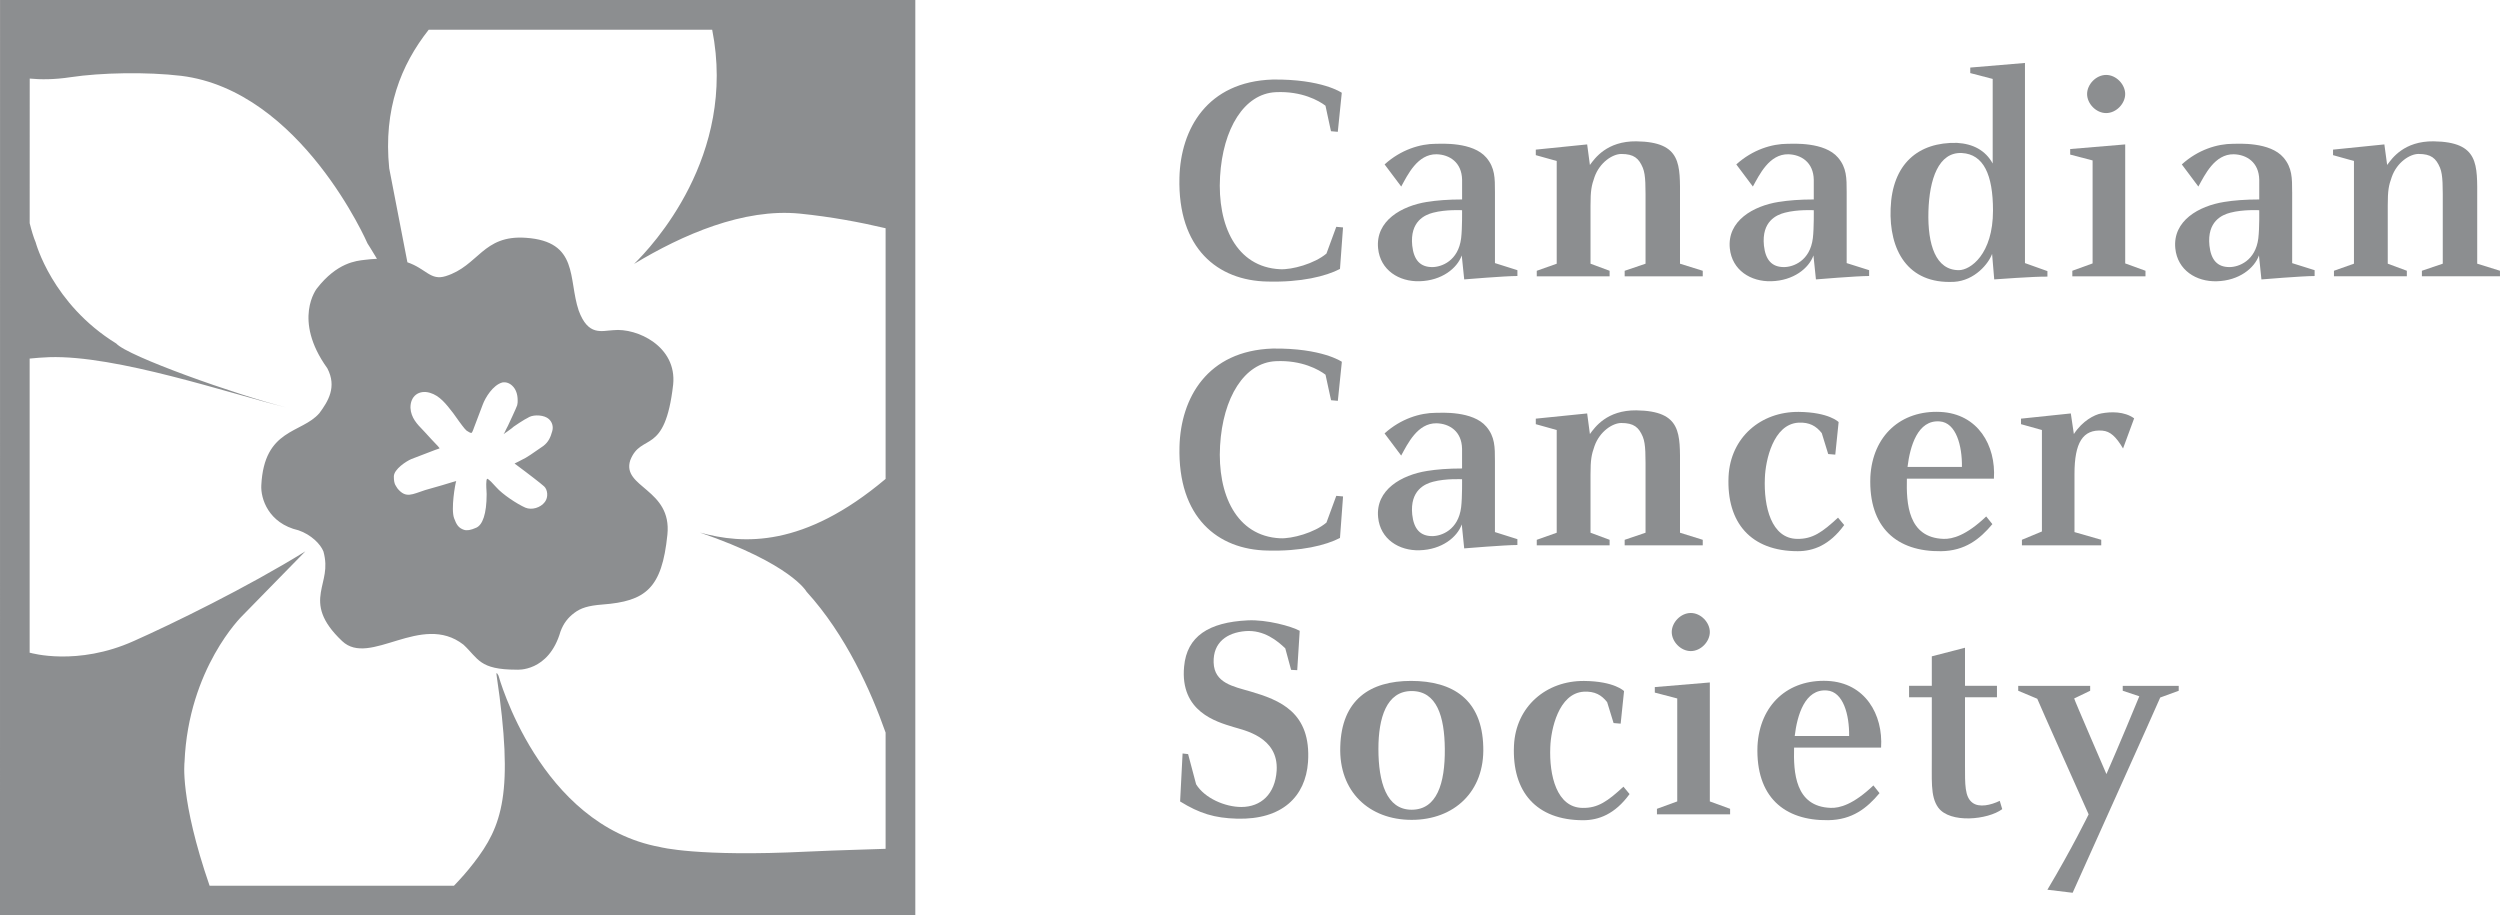 <?xml version="1.0" encoding="UTF-8"?>
<svg id="Layer_1" data-name="Layer 1" xmlns="http://www.w3.org/2000/svg" xmlns:xlink="http://www.w3.org/1999/xlink" viewBox="0 0 1122.29 410.9">
  <defs>
    <style>
      .cls-1 {
        fill: none;
      }

      .cls-2 {
        clip-path: url(#clippath-1);
      }

      .cls-3 {
        clip-path: url(#clippath-2);
      }

      .cls-4 {
        fill: #8c8e90;
      }

      .cls-5 {
        clip-path: url(#clippath);
      }
    </style>
    <clipPath id="clippath">
      <rect class="cls-1" width="1122.29" height="410.9"/>
    </clipPath>
    <clipPath id="clippath-1">
      <rect class="cls-1" width="1122.29" height="410.9"/>
    </clipPath>
    <clipPath id="clippath-2">
      <rect class="cls-1" width="1122.29" height="410.9"/>
    </clipPath>
  </defs>
  <g class="cls-5">
    <path class="cls-4" d="M568.97,126.39c15.05.41,26.22-2.35,32.57-5.66l1.37-18.63-3.03-.28-4.41,12.01c-5.39,4.55-15.46,7.32-20.85,7.03-19.61-.96-28.16-19.72-26.92-41.53,1.25-21.67,10.89-37.27,24.97-37.95,11.74-.57,19.47,3.86,22.36,6.07,0,0,2.48,11.58,2.48,11.46l3.05.27,1.79-17.53s-8.83-6.21-31.06-5.94c-29.4.96-41.27,22.22-41.82,44.03-.82,31.88,17.26,46.24,39.48,46.65"/>
    <path class="cls-4" d="M655.93,106.92c-1.26,10.23-8.85,12.98-12.98,12.98-5.39,0-8.28-3.16-8.98-9.66-1.09-10.91,5.66-13.8,9.39-14.76,5.78-1.52,12.98-1.11,12.98-1.11,0-.7.14,8-.41,12.55M640.6,90.64c-11.32,1.8-23.19,8.42-21.95,20.85.98,9.8,9.4,15.03,18.63,14.76,9.96-.27,16.85-5.8,18.92-11.58l1.11,10.76s18.21-1.53,23.88-1.53v-2.61l-10.08-3.18v-31.88c0-6.35,0-10.91-3.87-15.47-6.07-7.16-20.28-6.21-22.63-6.21-7.03,0-15.73,2.62-23.04,9.26l7.46,9.93c2.89-5.25,7.3-14.62,15.87-14.49,5.78.14,11.32,3.6,11.46,11.46v8.83c-6.21,0-11.46.41-15.74,1.11"/>
    <path class="cls-4" d="M698.84,118.38l-8.96,3.18v2.48h32.7v-2.48l-8.57-3.18v-26.09c0-6.76.43-8.96,1.8-12.83,2.35-6.62,8.16-10.34,12.01-10.34,5.66,0,7.87,1.93,9.67,6.2,1.38,3.46,1.22,8.3,1.22,18.36v24.7l-9.37,3.18v2.48h35.05v-2.48l-10.21-3.18v-29.13c0-15.31.96-25.52-19.6-25.81-13.24-.13-18.63,7.6-20.85,10.62l-1.23-9.23-23.06,2.34v2.48l9.39,2.62v46.1Z"/>
    <path class="cls-4" d="M813.82,106.92c-1.25,10.23-8.83,12.98-12.98,12.98-5.39,0-8.28-3.16-8.98-9.66-1.11-10.91,5.66-13.8,9.39-14.76,5.78-1.52,12.98-1.11,12.98-1.11,0-.7.14,8-.41,12.55M798.49,90.64c-11.32,1.8-23.19,8.42-21.95,20.85.98,9.8,9.4,15.03,18.63,14.76,9.96-.27,16.85-5.8,18.92-11.58l1.11,10.76s18.22-1.53,23.88-1.53v-2.61l-10.08-3.18v-31.88c0-6.35,0-10.91-3.87-15.47-6.05-7.16-20.28-6.21-22.62-6.21-7.05,0-15.74,2.62-23.06,9.26l7.44,9.93c2.91-5.25,7.33-14.62,15.88-14.49,5.8.14,11.32,3.6,11.46,11.46v8.83c-6.21,0-11.46.41-15.74,1.11"/>
    <path class="cls-4" d="M880.75,68.7c9.67.55,13.94,9.66,13.94,25.81,0,19.74-10.21,26.77-15.33,26.77-10.34,0-14.07-11.32-13.66-26.36.41-14.49,4.55-26.77,15.05-26.22M877.16,126.53c9.39-.55,15.6-8.28,17.12-12.56l.96,11.46s18.36-1.37,23.88-1.25v-2.47l-10.08-3.6V28.26l-24.56,2.07v2.48l10.07,2.62v37.96c-3.3-5.94-8.83-8.83-16.01-9.25-17.38-.41-29.11,9.39-29.81,29.52-.7,18.36,7.46,33.95,28.43,32.86"/>
    <path class="cls-4" d="M945.48,50.76c4.57,0,8.55-4.28,8.55-8.55s-3.98-8.57-8.55-8.57-8.55,4.28-8.55,8.57,4,8.55,8.55,8.55"/>
  </g>
  <polygon class="cls-4" points="939.4 118.25 930.3 121.55 930.3 124.05 963.14 124.05 963.14 121.55 954.04 118.25 954.04 64.83 929.34 66.9 929.34 69.4 939.4 72.02 939.4 118.25"/>
  <g class="cls-2">
    <path class="cls-4" d="M1013.81,106.92c-1.25,10.23-8.85,12.98-12.98,12.98-5.39,0-8.28-3.16-8.98-9.66-1.11-10.91,5.66-13.8,9.39-14.76,5.78-1.53,12.96-1.11,12.96-1.11,0-.7.16,8-.4,12.55M1028.98,86.23c0-6.35,0-10.91-3.86-15.47-6.08-7.16-20.29-6.21-22.63-6.21-7.05,0-15.74,2.62-23.04,9.26l7.43,9.93c2.91-5.25,7.33-14.62,15.87-14.49,5.8.14,11.33,3.6,11.46,11.46v8.83c-6.21,0-11.46.41-15.73,1.11-11.32,1.8-23.19,8.42-21.95,20.85.98,9.78,9.4,15.03,18.63,14.76,9.94-.27,16.85-5.8,18.92-11.6l1.11,10.78s18.22-1.53,23.88-1.53v-2.62l-10.08-3.16v-31.88Z"/>
    <path class="cls-4" d="M1112.06,118.38v-29.13c0-15.31.98-25.52-19.6-25.81-13.26-.13-18.62,7.6-20.83,10.62l-1.25-9.23-23.04,2.34v2.48l9.39,2.62v46.1l-8.98,3.18v2.48h32.72v-2.48l-8.57-3.18v-26.09c0-6.76.41-8.96,1.8-12.83,2.34-6.62,8.14-10.34,12.01-10.34,5.66,0,7.85,1.93,9.66,6.2,1.37,3.46,1.23,8.3,1.23,18.36v24.7l-9.37,3.18v2.48h35.05v-2.48l-10.23-3.18Z"/>
    <path class="cls-4" d="M599.88,222.59l-4.41,12c-5.39,4.57-15.46,7.32-20.85,7.05-19.6-.98-28.15-19.74-26.91-41.55,1.25-21.67,10.91-37.27,24.99-37.95,11.73-.57,19.46,3.87,22.35,6.07,0,0,2.5,11.58,2.5,11.46l3.03.27,1.8-17.53s-8.85-6.21-31.07-5.94c-29.4.98-41.25,22.24-41.82,44.03-.82,31.89,17.26,46.24,39.48,46.65,15.05.41,26.22-2.35,32.57-5.66l1.38-18.63-3.03-.27Z"/>
    <path class="cls-4" d="M643.36,216.25c5.8-1.52,12.98-1.11,12.98-1.11,0-.7.14,8-.41,12.55-1.25,10.21-8.83,12.98-12.98,12.98-5.37,0-8.27-3.18-8.98-9.66-1.09-10.91,5.66-13.8,9.39-14.76M637.29,247.02c9.94-.28,16.83-5.8,18.92-11.6l1.09,10.76s18.22-1.52,23.88-1.52v-2.62l-10.08-3.18v-31.86c0-6.35,0-10.92-3.86-15.47-6.07-7.18-20.29-6.21-22.63-6.21-7.03,0-15.74,2.62-23.06,9.25l7.46,9.94c2.89-5.25,7.32-14.63,15.87-14.49,5.8.14,11.33,3.59,11.46,11.46v8.83c-6.21,0-11.46.41-15.73,1.11-11.32,1.79-23.19,8.41-21.95,20.83.96,9.8,9.39,15.05,18.63,14.78"/>
    <path class="cls-4" d="M698.84,239.15l-8.96,3.18v2.48h32.7v-2.48l-8.57-3.18v-26.09c0-6.76.43-8.96,1.8-12.83,2.35-6.62,8.16-10.34,12.01-10.34,5.66,0,7.87,1.93,9.67,6.2,1.38,3.46,1.22,8.3,1.22,18.36v24.7l-9.37,3.18v2.48h35.05v-2.48l-10.21-3.18v-29.13c0-15.31.96-25.52-19.6-25.81-13.24-.13-18.63,7.6-20.85,10.64l-1.23-9.25-23.06,2.34v2.48l9.39,2.62v46.1Z"/>
    <path class="cls-4" d="M827.89,235.7l-2.77-3.32c-7.03,6.5-11.44,9.66-18.35,9.53-11.6-.14-15.05-14.49-14.49-27.33.27-7.87,3.73-24.15,15.05-24.84,4.96-.27,8,1.52,10.49,4.69l2.89,9.39,3.18.27,1.5-14.62s-4.27-4.43-17.94-4.57c-16.97-.14-30.63,11.46-31.47,28.99-.96,20.83,10.08,33.54,31.06,33.54,6.91,0,14.22-2.62,20.85-11.73"/>
    <path class="cls-4" d="M870.8,189.18c7.33.55,10.08,10.91,9.94,20.44h-24.42c1.11-9.25,4.55-21.26,14.48-20.44M894.41,235.29l-2.77-3.45c-8.96,8.55-15.17,10.21-19.17,10.07-16.01-.55-16.71-16.01-16.44-27.04h39.07c.96-14.92-7.18-29.13-24.02-29.95-17.67-.84-30.5,10.62-31.45,29.25-.84,22.77,12,33.54,31.74,33.27,10.76-.14,17.38-5.39,23.04-12.15"/>
    <path class="cls-4" d="M943.82,193.33c3.46.27,6.07,2.62,9.25,8l4.98-13.53c-4.43-3.18-10.49-3.02-14.78-2.2-3.03.55-8.42,3.3-12.28,9.25l-1.37-9.25-22.36,2.34v2.48l9.39,2.62v45.55l-8.98,3.73v2.48h35.61v-2.48l-12.01-3.45v-26.09c0-14.08,3.73-20.15,12.56-19.46"/>
    <path class="cls-4" d="M561.24,310.38c-7.59-2.21-16.15-3.73-16.42-12.98-.28-9.1,6.07-13.39,14.22-14.08,8.41-.68,14.48,4.43,17.94,7.73l2.62,9.66,2.75.14,1.11-17.67c-3.73-2.05-14.78-5.1-23.33-4.69-17.53.84-27.33,7.18-28.56,20.7-1.94,20.29,14.48,24.84,22.21,27.2,4.28,1.37,20.29,4.27,19.33,19.6-.68,10.48-7.03,16.28-15.87,16.28-7.18,0-16.42-3.87-20.29-10.21l-3.59-13.53-2.48-.28-1.11,21.54c8.69,5.37,15.46,7.46,25.54,7.73,20.28.54,30.77-9.94,31.88-25.4,1.52-22.49-12.83-27.88-25.95-31.74"/>
    <path class="cls-4" d="M633.71,363.5c-11.33,0-14.92-12.42-14.92-27.33,0-13.81,3.59-25.95,14.92-25.95s14.76,11.46,14.89,25.95c.14,15.6-3.59,27.33-14.89,27.33M633.42,305.67c-18.36,0-31.2,8.42-31.75,29.54-.68,20.15,12.98,32.84,32.04,32.84s32.84-12.69,32.15-32.84c-.55-21.11-13.53-29.54-32.43-29.54"/>
    <path class="cls-4" d="M710.43,362.68c-11.58-.14-15.03-14.49-14.48-27.34.27-7.84,3.71-24.13,15.03-24.83,4.98-.27,8.01,1.53,10.49,4.69l2.89,9.39,3.18.27,1.52-14.62s-4.27-4.43-17.94-4.55c-16.97-.14-30.64,11.44-31.47,28.97-.96,20.85,10.08,33.55,31.06,33.55,6.89,0,14.21-2.64,20.83-11.74l-2.75-3.32c-7.03,6.5-11.46,9.67-18.36,9.53"/>
  </g>
  <polygon class="cls-4" points="767.57 306.37 742.87 308.44 742.87 310.92 752.94 313.55 752.94 359.77 743.83 363.09 743.83 365.57 776.67 365.57 776.67 363.09 767.57 359.77 767.57 306.37"/>
  <g class="cls-3">
    <path class="cls-4" d="M750.47,283.73c0,4.28,4,8.55,8.55,8.55s8.55-4.27,8.55-8.55-4-8.55-8.55-8.55-8.55,4.27-8.55,8.55"/>
    <path class="cls-4" d="M820.16,309.96c7.3.54,10.08,10.89,9.94,20.44h-24.42c1.09-9.26,4.54-21.26,14.48-20.44M844.45,335.62c.96-14.9-7.18-29.13-24.02-29.95-17.65-.82-30.49,10.62-31.47,29.25-.82,22.79,12.01,33.55,31.75,33.27,10.78-.14,17.38-5.37,23.04-12.14l-2.75-3.46c-8.98,8.57-15.19,10.23-19.19,10.07-16.01-.54-16.71-15.99-16.42-27.04h39.05Z"/>
    <path class="cls-4" d="M885.44,360.33c-3.45-2.61-3.32-8.16-3.32-16.83v-30.5h14.35v-5.12h-14.35v-17.1l-14.9,3.86v13.24h-10.21v5.12h10.21v25.11c.13,11.74-.82,19.33,2.89,24.43,5.26,7.18,22.22,5.52,28.72.7l-1.11-3.73c-4,1.93-9.25,3.16-12.28.82"/>
    <path class="cls-4" d="M952.93,310.09l7.44,2.48c-8.27,20.15-14.76,34.93-14.76,34.93,0,0-14.63-33.82-14.48-33.95l7.18-3.46v-2.2h-32.3v2.2l8.55,3.59c0,.28,23.06,51.89,23.06,51.89,0,0-7.46,15.33-18.51,33.84l11.33,1.37s39.32-87.37,39.32-87.65l8.3-3.03v-2.2h-25.13v2.2Z"/>
    <path class="cls-4" d="M13.32,160.97c2.81-.27,5.63-.52,8.79-.63,30.27-.96,80.22,16.15,106.54,22.6-22.74-5.74-71.37-23.03-76.46-28.73-28.87-17.78-36.18-45.42-36.18-45.42-.96-2.23-1.85-5.26-2.69-8.6l.02-64.92c4.82.46,10.84.52,18.41-.63,13.67-2.04,34.14-2.43,49.59-.6,53.86,6.67,83.64,75.25,83.64,75.25,0,0,1.96,3.03,4.24,6.89-1.75.08-3.62.22-5.67.49-3.6.44-12.23,1.15-21.3,12.83,0,0-11.06,13.94,4.69,35.83,4.38,8.36.38,14.81-3.59,20.17-7.97,9.2-24.78,6.75-26.05,32.35-.33,5.86,3.1,17.05,16.69,20.21,5.66,1.93,9.96,6.23,11.22,9.56,2.1,7.76-.21,12.33-1.19,18.35-.98,6.02-.16,12.63,9.58,21.83,12.45,11.79,35.51-13.1,54.43,1.58,6.81,6.32,7.02,11.25,23.93,11.25,0,0,14.33,1.25,19.66-17.15,1.37-3.68,3.35-6.21,6.2-8.34,2.88-2.17,6.13-3.26,12.64-3.76,19.39-1.47,26.68-7.19,29.14-31.31,2.15-20.67-20.67-21.15-16.66-33.47,4.98-12.64,15.55-1.52,19.25-33.95,1.75-17.21-16.25-25.52-26.79-24.43-5.25.22-11.35,2.86-15.63-8.85-4.77-14.16.17-30.99-23.71-32.62-19.39-1.36-21.11,12.56-35.96,17.21-6.89,2.15-8.76-3.32-17.21-6.21l-8.17-42.21c-2.67-26.61,5.29-46.42,17.73-62.19h127.26c11.24,56.72-27.2,97.48-35.07,105.13,21.76-13.13,49.12-25.08,74.44-22.58,14.05,1.42,27.04,3.86,38.48,6.56v112.53c-36.62,30.87-63.85,29.48-83.4,24.07,41.14,14.1,47.9,26.55,47.9,26.55,17.7,19.42,29,44.82,35.5,63.27v52.17c-7.85.33-19.14.51-35.29,1.26-49.18,2.43-65.89-2.04-65.89-2.04-54.26-9.96-72.57-76.89-72.57-76.89,0,0-1.31-2.72-.85,0,7.82,52.64,2.56,67.47-10.34,84.08-2.89,3.76-5.85,7.06-8.82,10.15h-109.71c-13.47-38.99-11.25-55.54-11.25-55.54,1.75-42.06,25.79-65.49,25.79-65.49l28.45-29.08c-26.08,16.18-60.04,32.72-77,40.25-25.4,11.44-46.37,5.33-46.37,5.33-.13-.02-.25-.05-.4-.06v-132.01ZM227.43,193.94s2.26-1.68,2.34-1.71l.82-.7s4.43-3.1,7.11-4.39c2.21-1.06,6.67-.9,8.72,1.01,1.5,1.36,2.05,3.4,1.5,5.36-.77,2.81-1.71,4.93-4.03,6.7l-5.67,3.9s-2.12,1.37-2.2,1.39l-2.04,1.06s-2.07,1.12-2.99,1.52l4.9,3.67s6.81,5.15,8.39,6.61c1.56,1.45,1.96,4.82.33,6.97-1.96,2.62-5.9,3.76-8.77,2.56-3.71-1.63-10.27-5.96-13.07-9.17-1.42-1.58-3.37-3.73-4.11-3.81-.55.68-.36,3.95-.28,5.18l.08,1.71c0,8.95-1.83,13.83-4.66,15.09-2.58,1.15-4.22,1.37-5.52.95-2.42-.81-3.37-2.29-4.43-5.2-1.49-4.08.47-15.46.95-16.69,0,0-1.71.47-1.66.46l-4.66,1.41s-7.51,2.13-7.59,2.17c-5.88,1.9-8.61,3.86-12.37-.6-.66-1.2-1.75-1.75-1.72-5.52.03-3.24,5.63-6.87,7.9-7.81l10.75-4.12,1.36-.46.55-.25s-.76-.9-.76-.92l-3.03-3.21-3-3.27-.84-.89c-2.32-2.39-5.25-5.36-5.47-9.83-.05-2.54.82-4.66,2.48-5.93,1.63-1.23,3.86-1.55,6.24-.85,4.41,1.3,7.24,4.96,10.53,9.23l2.61,3.65s2.54,3.54,3.33,4.11c.82.57,1.85,1.15,2.23,1.01.38-.16,1.15-2.48,1.15-2.48l3.89-10.26c1.15-3.11,4.55-8.71,8.76-9.89,1.58-.3,3.21.24,4.5,1.49,1.58,1.47,2.4,3.78,2.4,6.5,0,.71.03,1.3-.21,2.23-.19.79-4.16,9.23-4.16,9.23,0,0-1.25,2.39-1.55,3.11,0,0-.4.6-.41.63.66-.46,1.36-.95,1.36-.95M0,410.9h410.9V0H.02l-.02,410.9Z"/>
  </g>
</svg>